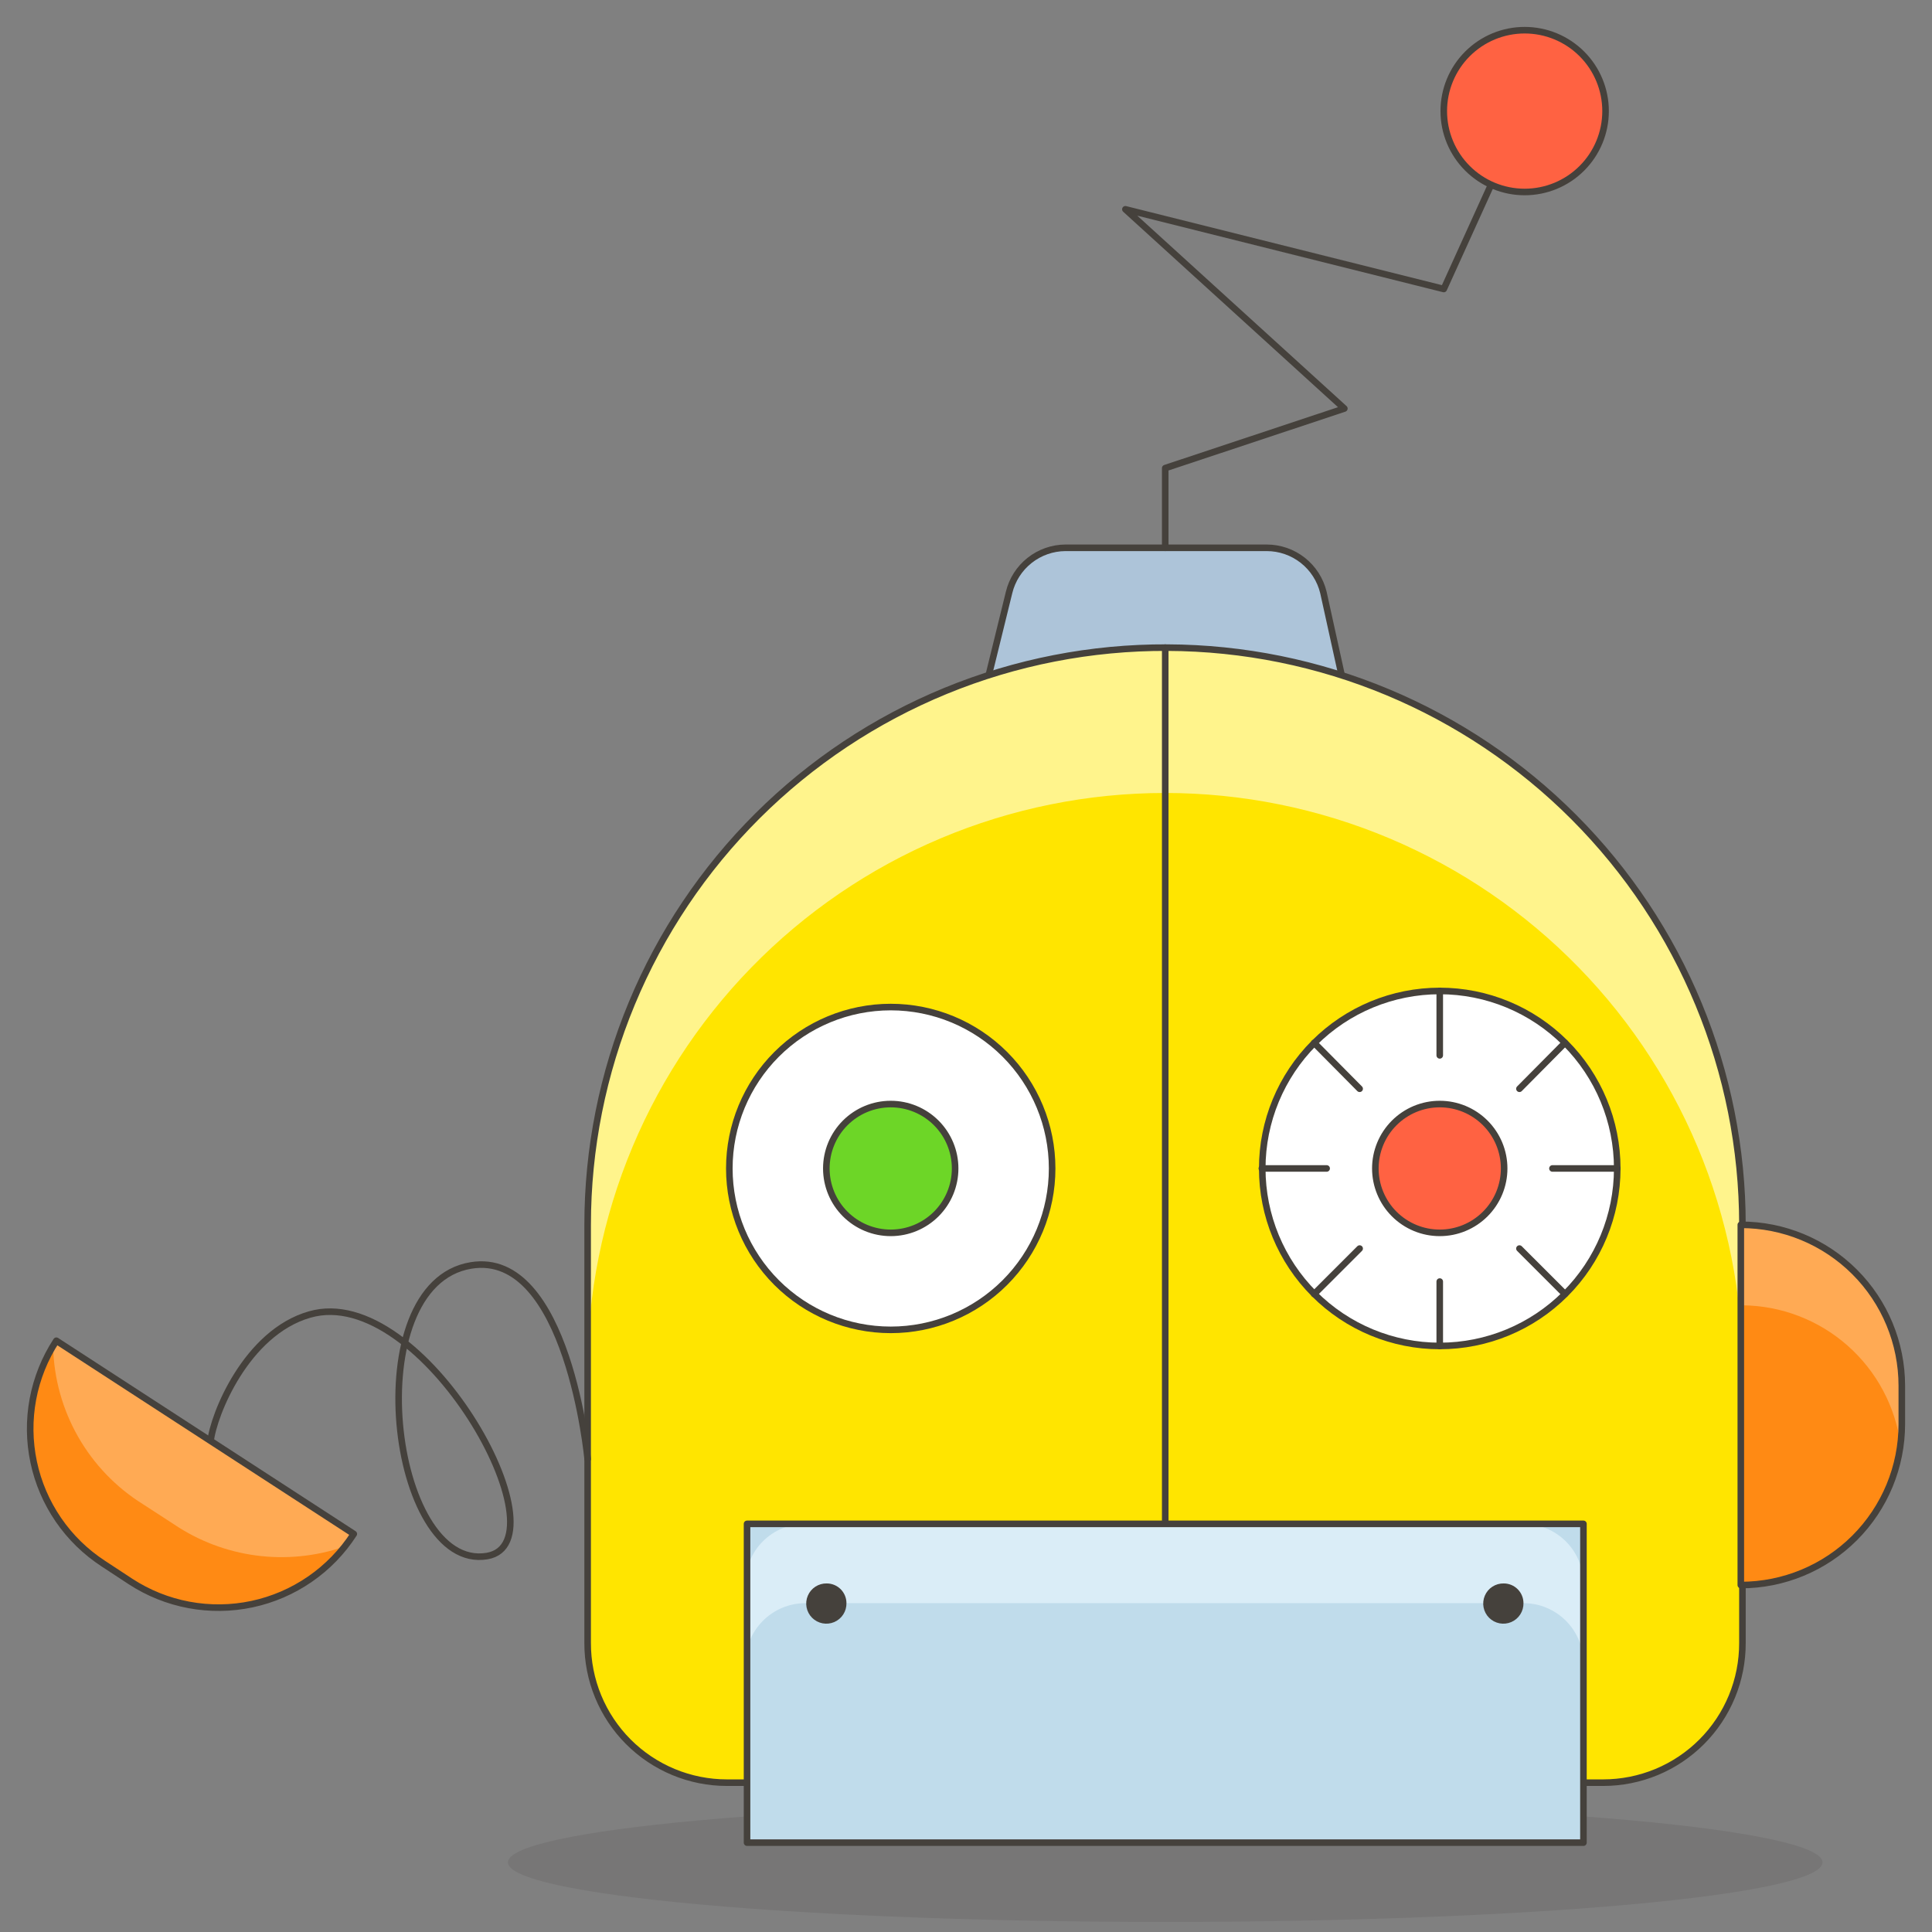 <svg width="147" height="147" viewBox="0 0 147 147" fill="none" xmlns="http://www.w3.org/2000/svg">
<rect x="0" y="0" width="147" height="147" fill="#808080" stroke="none"/>
<path d="M7.871 118.978C6.52 118.1 5.356 116.965 4.445 115.637C3.534 114.309 2.893 112.814 2.561 111.238C2.228 109.662 2.209 108.036 2.505 106.453C2.802 104.87 3.407 103.361 4.287 102.012L26.919 116.712C26.044 118.069 24.909 119.24 23.579 120.156C22.25 121.073 20.752 121.718 19.173 122.054C17.593 122.39 15.962 122.41 14.375 122.113C12.787 121.817 11.274 121.209 9.922 120.326L7.871 118.978Z" fill="#FF8A14"/>
<path d="M102.287 52.307H75.001L76.777 45.08C77.009 44.116 77.558 43.258 78.335 42.642C79.112 42.026 80.073 41.687 81.064 41.681H96.377C97.374 41.68 98.342 42.016 99.125 42.632C99.908 43.249 100.461 44.111 100.695 45.08L102.287 52.307Z" fill="#ADC4D9" stroke="#45413C" stroke-width="0.5" stroke-linecap="round" stroke-linejoin="round"/>
<path d="M88.812 49.276C83.03 49.252 77.299 50.37 71.95 52.566C66.601 54.762 61.738 57.993 57.64 62.073C53.543 66.154 50.291 71.003 48.073 76.343C45.854 81.683 44.712 87.409 44.712 93.192V125.011C44.708 126.405 44.98 127.787 45.51 129.076C46.041 130.365 46.821 131.537 47.805 132.524C48.789 133.511 49.959 134.294 51.247 134.829C52.534 135.363 53.915 135.638 55.309 135.638H121.979C123.373 135.638 124.754 135.363 126.041 134.829C127.329 134.294 128.499 133.511 129.483 132.524C130.467 131.537 131.247 130.365 131.778 129.076C132.309 127.787 132.58 126.405 132.576 125.011V93.192C132.576 81.571 127.97 70.424 119.767 62.192C111.564 53.961 100.433 49.316 88.812 49.276V49.276Z" fill="#FFE500"/>
<path d="M88.812 49.276C83.03 49.252 77.299 50.37 71.95 52.566C66.601 54.762 61.738 57.993 57.64 62.073C53.543 66.154 50.291 71.003 48.073 76.343C45.854 81.683 44.712 87.409 44.712 93.192V105.442C44.557 99.575 45.579 93.737 47.717 88.271C49.855 82.806 53.067 77.824 57.161 73.62C61.256 69.415 66.151 66.074 71.559 63.792C76.966 61.511 82.775 60.335 88.644 60.335C94.513 60.335 100.322 61.511 105.729 63.792C111.136 66.074 116.032 69.415 120.127 73.62C124.221 77.824 127.433 82.806 129.571 88.271C131.709 93.737 132.73 99.575 132.576 105.442V93.192C132.576 81.571 127.97 70.424 119.767 62.192C111.564 53.961 100.433 49.316 88.812 49.276V49.276Z" fill="#FFF48C"/>
<path d="M88.812 49.276C83.03 49.252 77.299 50.37 71.95 52.566C66.601 54.762 61.738 57.993 57.64 62.073C53.543 66.154 50.291 71.003 48.073 76.343C45.854 81.683 44.712 87.409 44.712 93.192V125.011C44.708 126.405 44.98 127.787 45.51 129.076C46.041 130.365 46.821 131.537 47.805 132.524C48.789 133.511 49.959 134.294 51.247 134.829C52.534 135.363 53.915 135.638 55.309 135.638H121.979C123.373 135.638 124.754 135.363 126.041 134.829C127.329 134.294 128.499 133.511 129.483 132.524C130.467 131.537 131.247 130.365 131.778 129.076C132.309 127.787 132.58 126.405 132.576 125.011V93.192C132.576 81.571 127.97 70.424 119.767 62.192C111.564 53.961 100.433 49.316 88.812 49.276V49.276Z" stroke="#45413C" stroke-width="0.5" stroke-linecap="round" stroke-linejoin="round"/>
<path opacity="0.15" d="M38.649 141.702C38.649 142.904 43.918 144.057 53.297 144.907C62.675 145.757 75.396 146.234 88.659 146.234C101.923 146.234 114.643 145.757 124.022 144.907C133.401 144.057 138.67 142.904 138.67 141.702C138.67 140.5 133.401 139.347 124.022 138.497C114.643 137.647 101.923 137.169 88.659 137.169C75.396 137.169 62.675 137.647 53.297 138.497C43.918 139.347 38.649 140.5 38.649 141.702V141.702Z" fill="#45413C"/>
<path d="M96.04 88.904C96.04 92.486 97.463 95.922 99.996 98.454C102.528 100.987 105.964 102.41 109.546 102.41C113.128 102.41 116.563 100.987 119.096 98.454C121.628 95.922 123.051 92.486 123.051 88.904C123.051 85.323 121.628 81.887 119.096 79.355C116.563 76.822 113.128 75.399 109.546 75.399C105.964 75.399 102.528 76.822 99.996 79.355C97.463 81.887 96.04 85.323 96.04 88.904V88.904Z" fill="white" stroke="#45413C" stroke-width="0.5" stroke-linecap="round" stroke-linejoin="round"/>
<path d="M104.646 88.904C104.646 89.548 104.772 90.185 105.019 90.779C105.265 91.374 105.626 91.914 106.081 92.369C106.536 92.824 107.076 93.185 107.67 93.431C108.265 93.678 108.902 93.804 109.546 93.804C110.189 93.804 110.826 93.678 111.421 93.431C112.015 93.185 112.555 92.824 113.01 92.369C113.465 91.914 113.826 91.374 114.073 90.779C114.319 90.185 114.446 89.548 114.446 88.904C114.446 88.261 114.319 87.624 114.073 87.029C113.826 86.435 113.465 85.895 113.01 85.44C112.555 84.985 112.015 84.624 111.421 84.377C110.826 84.131 110.189 84.004 109.546 84.004C108.902 84.004 108.265 84.131 107.67 84.377C107.076 84.624 106.536 84.985 106.081 85.44C105.626 85.895 105.265 86.435 105.019 87.029C104.772 87.624 104.646 88.261 104.646 88.904V88.904Z" fill="#FF6242" stroke="#45413C" stroke-width="0.5" stroke-linecap="round" stroke-linejoin="round"/>
<path d="M55.492 88.904C55.492 92.161 56.786 95.285 59.089 97.588C61.392 99.891 64.516 101.185 67.773 101.185C71.03 101.185 74.154 99.891 76.457 97.588C78.76 95.285 80.054 92.161 80.054 88.904C80.054 85.647 78.76 82.524 76.457 80.221C74.154 77.918 71.03 76.624 67.773 76.624C64.516 76.624 61.392 77.918 59.089 80.221C56.786 82.524 55.492 85.647 55.492 88.904V88.904Z" fill="white" stroke="#45413C" stroke-width="0.5" stroke-linecap="round" stroke-linejoin="round"/>
<path d="M62.873 88.904C62.873 90.204 63.389 91.45 64.308 92.369C65.227 93.288 66.474 93.804 67.773 93.804C69.073 93.804 70.319 93.288 71.238 92.369C72.157 91.45 72.673 90.204 72.673 88.904C72.673 87.605 72.157 86.359 71.238 85.44C70.319 84.521 69.073 84.004 67.773 84.004C66.474 84.004 65.227 84.521 64.308 85.44C63.389 86.359 62.873 87.605 62.873 88.904Z" fill="#6DD627" stroke="#45413C" stroke-width="0.5" stroke-linecap="round" stroke-linejoin="round"/>
<path d="M88.659 49.276V115.946" stroke="#45413C" stroke-width="0.5" stroke-linecap="round" stroke-linejoin="round"/>
<path d="M109.546 80.299V75.399" stroke="#45413C" stroke-width="0.5" stroke-linecap="round" stroke-linejoin="round"/>
<path d="M115.609 82.841L119.07 79.349" stroke="#45413C" stroke-width="0.5" stroke-linecap="round" stroke-linejoin="round"/>
<path d="M118.121 88.904H123.051" stroke="#45413C" stroke-width="0.5" stroke-linecap="round" stroke-linejoin="round"/>
<path d="M115.609 94.999L119.07 98.459" stroke="#45413C" stroke-width="0.5" stroke-linecap="round" stroke-linejoin="round"/>
<path d="M109.546 97.51V102.41" stroke="#45413C" stroke-width="0.5" stroke-linecap="round" stroke-linejoin="round"/>
<path d="M103.451 94.999L99.991 98.459" stroke="#45413C" stroke-width="0.5" stroke-linecap="round" stroke-linejoin="round"/>
<path d="M100.94 88.904H96.009" stroke="#45413C" stroke-width="0.5" stroke-linecap="round" stroke-linejoin="round"/>
<path d="M103.451 82.841L99.991 79.349" stroke="#45413C" stroke-width="0.5" stroke-linecap="round" stroke-linejoin="round"/>
<path d="M88.659 41.681V35.617L102.288 31.084L85.627 15.925L109.852 21.989L116.008 8.422" stroke="#45413C" stroke-width="0.5" stroke-linecap="round" stroke-linejoin="round"/>
<path d="M109.852 8.453C109.852 10.085 110.5 11.651 111.655 12.805C112.809 13.96 114.375 14.608 116.007 14.608C117.64 14.608 119.206 13.96 120.36 12.805C121.515 11.651 122.163 10.085 122.163 8.453C122.163 6.82 121.515 5.254 120.36 4.1C119.206 2.945 117.64 2.297 116.007 2.297C114.375 2.297 112.809 2.945 111.655 4.1C110.5 5.254 109.852 6.82 109.852 8.453V8.453Z" fill="#FF6242" stroke="#45413C" stroke-width="0.5" stroke-linecap="round" stroke-linejoin="round"/>
<path d="M44.712 111.016C44.712 111.016 43.212 95.06 35.831 96.285C27.103 97.724 29.706 119.621 37.056 118.396C43.181 117.355 32.156 97.51 23.551 100.021C18.742 101.399 16.231 107.647 16.017 109.699" stroke="#45413C" stroke-width="0.5" stroke-linecap="round" stroke-linejoin="round"/>
<path d="M4.042 102.471C4.099 104.877 4.753 107.231 5.945 109.321C7.137 111.411 8.83 113.172 10.872 114.446L13.23 115.977C15.105 117.242 17.248 118.055 19.49 118.352C21.733 118.65 24.014 118.424 26.154 117.692C26.433 117.385 26.689 117.057 26.919 116.712L4.287 102.012C4.188 102.155 4.105 102.309 4.042 102.471V102.471Z" fill="#FFAA54"/>
<path d="M7.871 118.978C6.52 118.1 5.356 116.965 4.445 115.637C3.534 114.309 2.893 112.814 2.561 111.238C2.228 109.662 2.209 108.036 2.505 106.453C2.802 104.87 3.407 103.361 4.287 102.012L26.919 116.712C26.044 118.069 24.909 119.24 23.579 120.156C22.25 121.073 20.752 121.718 19.173 122.054C17.593 122.39 15.962 122.41 14.375 122.113C12.787 121.817 11.274 121.209 9.922 120.326L7.871 118.978Z" stroke="#45413C" stroke-width="0.5" stroke-linecap="round" stroke-linejoin="round"/>
<path d="M144.703 108.351C144.703 111.6 143.413 114.716 141.115 117.013C138.818 119.311 135.702 120.601 132.453 120.601V93.192C135.702 93.192 138.818 94.483 141.115 96.78C143.413 99.077 144.703 102.193 144.703 105.442V108.351Z" fill="#FF8A14"/>
<path d="M132.576 93.192V99.317C135.525 99.343 138.366 100.431 140.577 102.384C142.788 104.336 144.22 107.02 144.611 109.944C144.642 109.434 144.642 108.922 144.611 108.413V105.35C144.588 102.154 143.316 99.093 141.067 96.822C138.819 94.55 135.771 93.248 132.576 93.192V93.192Z" fill="#FFAA54"/>
<path d="M144.703 108.351C144.703 111.6 143.413 114.716 141.115 117.013C138.818 119.311 135.702 120.601 132.453 120.601V93.192C135.702 93.192 138.818 94.483 141.115 96.78C143.413 99.077 144.703 102.193 144.703 105.442V108.351Z" stroke="#45413C" stroke-width="0.5" stroke-linecap="round" stroke-linejoin="round"/>
<path d="M56.84 115.946H120.479V140.201H56.84V115.946Z" fill="#C0DCEB"/>
<path d="M115.916 115.946H61.25C60.048 115.946 58.895 116.424 58.045 117.274C57.195 118.124 56.718 119.277 56.718 120.479V126.604C56.709 126.002 56.82 125.405 57.044 124.846C57.268 124.287 57.6 123.778 58.021 123.348C58.443 122.919 58.945 122.576 59.499 122.341C60.053 122.106 60.648 121.983 61.25 121.979H115.916C117.126 121.979 118.286 122.46 119.142 123.316C119.998 124.172 120.479 125.332 120.479 126.543V120.418C120.455 119.223 119.963 118.086 119.11 117.25C118.257 116.414 117.11 115.946 115.916 115.946V115.946Z" fill="#DAEDF7"/>
<path d="M56.84 115.946H120.479V140.201H56.84V115.946Z" stroke="#45413C" stroke-width="0.5" stroke-linecap="round" stroke-linejoin="round"/>
<path d="M62.904 120.479C62.598 120.473 62.298 120.558 62.042 120.724C61.785 120.89 61.584 121.129 61.465 121.41C61.345 121.691 61.312 122.001 61.37 122.301C61.428 122.601 61.575 122.877 61.791 123.093C62.007 123.308 62.282 123.455 62.582 123.513C62.882 123.571 63.192 123.538 63.473 123.419C63.754 123.299 63.993 123.098 64.159 122.841C64.325 122.585 64.41 122.285 64.404 121.979C64.404 121.581 64.246 121.2 63.965 120.918C63.683 120.637 63.302 120.479 62.904 120.479Z" fill="#45413C"/>
<path d="M114.415 120.479C114.11 120.473 113.809 120.558 113.553 120.724C113.296 120.89 113.095 121.129 112.976 121.41C112.856 121.691 112.823 122.001 112.881 122.301C112.939 122.601 113.086 122.877 113.302 123.093C113.518 123.308 113.793 123.455 114.093 123.513C114.393 123.571 114.704 123.538 114.985 123.419C115.266 123.299 115.504 123.098 115.67 122.841C115.836 122.585 115.922 122.285 115.916 121.979C115.916 121.581 115.757 121.2 115.476 120.918C115.195 120.637 114.813 120.479 114.415 120.479Z" fill="#45413C"/>
</svg>
